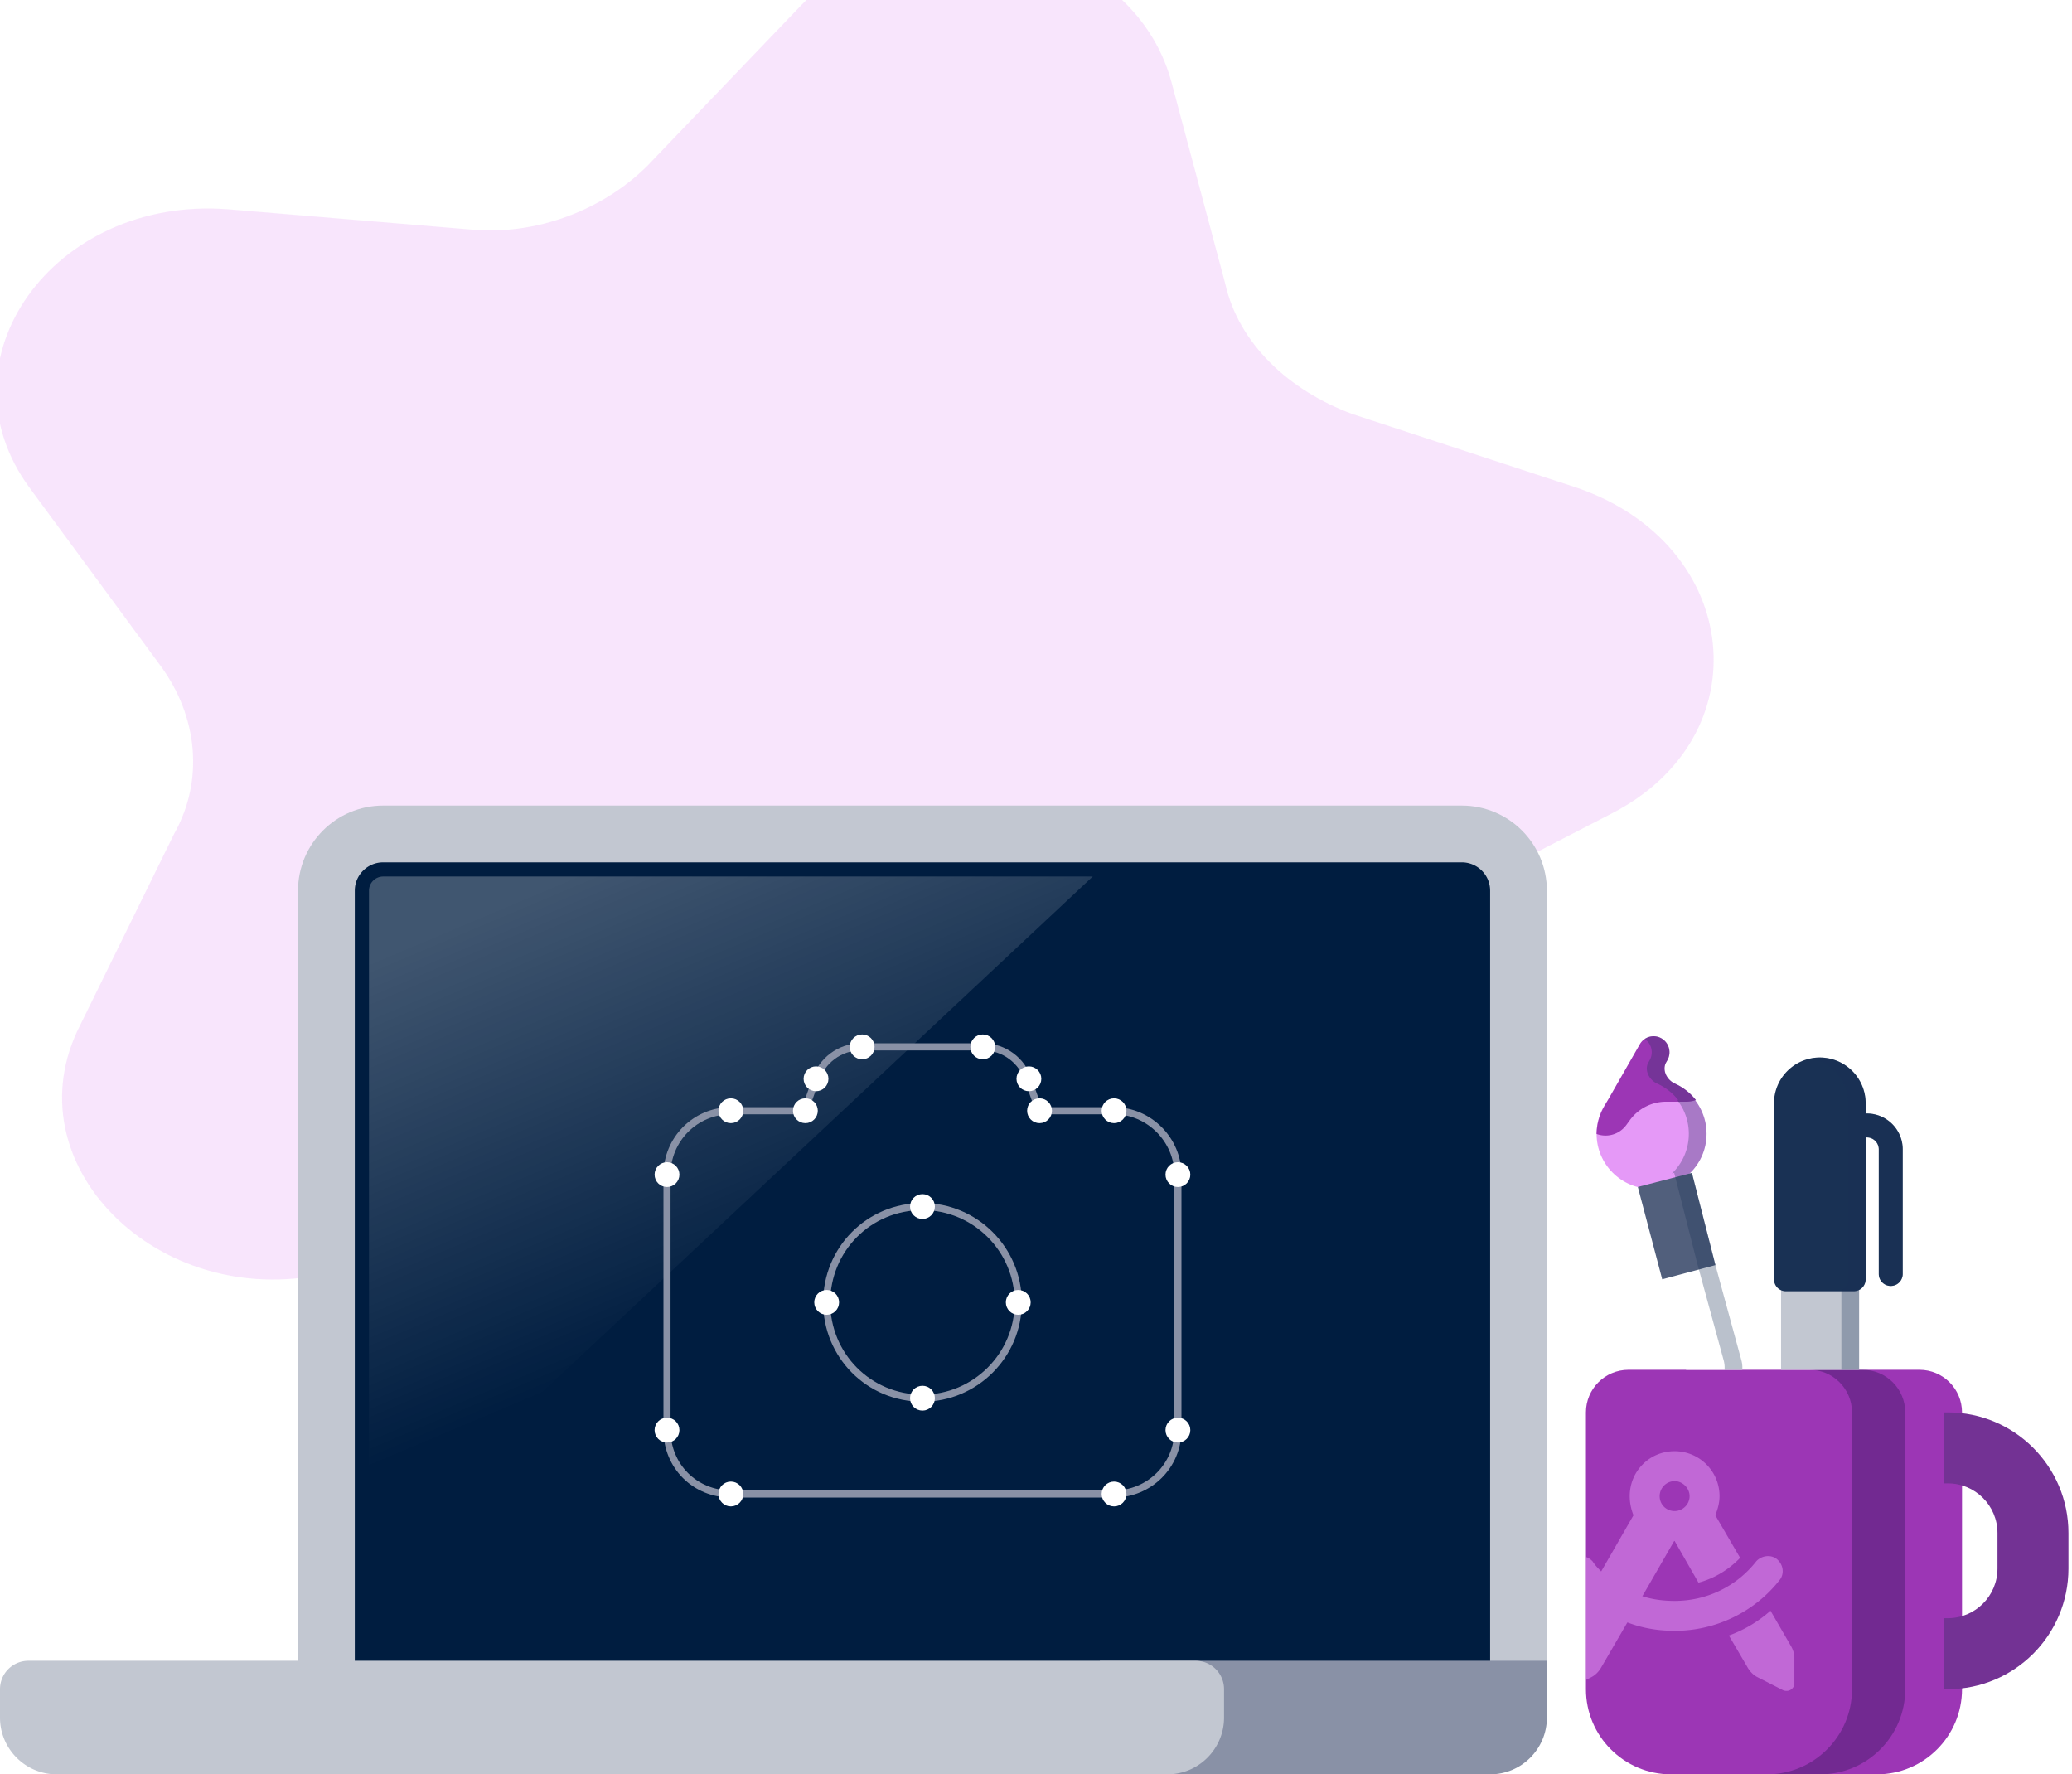 <svg width="584" height="500" fill="none" xmlns="http://www.w3.org/2000/svg"><g clip-path="url(#clip0_1699_13098)"><path opacity=".25" d="M454.131 229.306l-58.677 30.282c-17.035 8.517-28.391 23.657-29.338 40.691l-4.732 58.67c-2.839 42.584-61.515 63.402-98.424 35.013l-51.105-38.798c-15.143-11.356-35.017-15.141-53.945-11.356l-66.247 15.141c-47.32 10.41-88.96-31.228-69.087-70.026l26.5-53.939c8.517-15.141 6.624-33.12-3.786-47.315L8.38 137.515c-26.498-35.959 6.625-82.328 55.838-78.542l68.14 5.677c18.928 1.893 37.855-5.677 50.158-17.98L226.05 1.249c31.231-32.174 92.747-19.872 104.103 21.765l15.143 56.778c3.785 17.034 17.981 30.282 35.963 36.906l63.408 20.818c46.373 16.087 52.051 70.026 9.464 91.791z" fill="#E599F7"/><path d="M108 235h304c8.837 0 16 7.163 16 16v225c0 8.837-7.163 16-16 16H108c-8.837 0-16-7.163-16-16V251c0-8.837 7.163-16 16-16z" fill="#001D40" stroke="#C2C7D1" stroke-width="16"/><path d="M310 468h126v16c0 8.837-7.163 16-16 16H310v-32z" fill="#8991A6"/><path d="M345 476a8 8 0 0 0-8-8H8a8 8 0 0 0-8 8v8c0 8.837 7.163 16 16 16h313c8.837 0 16-7.163 16-16v-8z" fill="#C2C7D1"/><path opacity=".25" d="M104 251a4 4 0 0 1 4-4h200L104 438V251z" fill="url(#paint0_linear_1699_13098)"/><g style="mix-blend-mode:screen"><path fill-rule="evenodd" clip-rule="evenodd" d="M242.562 296c-5.456 0-10.142 3.641-11.702 8.582l-.005.017-3.336 9.401H206c-9.563 0-17 7.698-17 17v72c0 9.573 7.427 17 17 17h108c9.302 0 17-7.437 17-17v-72c0-9.291-7.709-17-17-17h-21.8l-3.336-9.401-.005-.017c-1.56-4.941-6.247-8.582-11.703-8.582h-34.594zm-13.604 7.963c1.82-5.738 7.254-9.963 13.604-9.963h34.594c6.35 0 11.785 4.225 13.605 9.963l2.852 8.037H314c10.396 0 19 8.604 19 19v72c0 10.687-8.614 19-19 19H206c-10.677 0-19-8.323-19-19v-72c0-10.386 8.313-19 19-19h20.106l2.852-8.037zM232 367c0-15.452 12.253-28 28-28 15.459 0 28 12.541 28 28s-12.541 28-28 28c-15.747 0-28-12.548-28-28zm28-26c-14.628 0-26 11.639-26 26s11.372 26 26 26c14.354 0 26-11.646 26-26s-11.646-26-26-26z" fill="#8991A6"/><circle cx="206" cy="313" r="2.75" fill="#fff" stroke="#fff" stroke-width="1.5"/><circle cx="227" cy="313" r="2.75" fill="#fff" stroke="#fff" stroke-width="1.5"/><circle cx="293" cy="313" r="2.75" fill="#fff" stroke="#fff" stroke-width="1.5"/><circle cx="277" cy="295" r="2.75" fill="#fff" stroke="#fff" stroke-width="1.5"/><circle cx="290" cy="304" r="2.75" fill="#fff" stroke="#fff" stroke-width="1.5"/><circle r="2.75" transform="matrix(-1 0 0 1 243 295)" fill="#fff" stroke="#fff" stroke-width="1.5"/><circle r="2.75" transform="matrix(-1 0 0 1 230 304)" fill="#fff" stroke="#fff" stroke-width="1.5"/><circle cx="260" cy="340" r="2.75" fill="#fff" stroke="#fff" stroke-width="1.5"/><circle cx="260" cy="394" r="2.75" fill="#fff" stroke="#fff" stroke-width="1.5"/><circle cx="287" cy="367" r="2.75" transform="rotate(90 287 367)" fill="#fff" stroke="#fff" stroke-width="1.5"/><circle cx="233" cy="367" r="2.75" transform="rotate(90 233 367)" fill="#fff" stroke="#fff" stroke-width="1.5"/><circle cx="188" cy="331" r="2.75" fill="#fff" stroke="#fff" stroke-width="1.5"/><circle r="2.75" transform="matrix(1 0 0 -1 206 421)" fill="#fff" stroke="#fff" stroke-width="1.5"/><circle r="2.75" transform="matrix(1 0 0 -1 188 403)" fill="#fff" stroke="#fff" stroke-width="1.5"/><circle r="2.75" transform="matrix(-1 0 0 1 314 313)" fill="#fff" stroke="#fff" stroke-width="1.5"/><circle r="2.75" transform="matrix(-1 0 0 1 332 331)" fill="#fff" stroke="#fff" stroke-width="1.5"/><circle cx="314" cy="421" r="2.75" transform="rotate(-180 314 421)" fill="#fff" stroke="#fff" stroke-width="1.5"/><circle cx="332" cy="403" r="2.75" transform="rotate(-180 332 403)" fill="#fff" stroke="#fff" stroke-width="1.5"/></g><path d="M447 398c0-6.627 5.373-12 12-12h82c6.627 0 12 5.373 12 12v78c0 13.255-10.745 24-24 24h-58c-13.255 0-24-10.745-24-24v-78z" fill="#9C36B5"/><g opacity=".3" filter="url(#filter0_i_1699_13098)"><path d="M514 500h15c13.255 0 24-10.745 24-24v-78c0-6.627-5.373-12-12-12h-15c6.627 0 12 5.373 12 12v78c0 13.255-10.745 24-24 24z" fill="#193154"/></g><path d="M548 476h1c18.778 0 34-15.222 34-34v-10c0-18.778-15.222-34-34-34h-1v20h1c7.732 0 14 6.268 14 14v10c0 7.732-6.268 14-14 14h-1v20z" fill="#733294"/><g opacity=".5" fill="#E599F7"><path fill-rule="evenodd" clip-rule="evenodd" d="M447 473.395l1.533-.781c1.055-.527 1.978-1.45 2.637-2.505l7.515-12.92c4.086 1.582 8.569 2.373 13.315 2.373 11.865 0 22.676-5.537 29.531-14.238 1.45-1.714 1.187-4.35-.659-5.932-1.714-1.451-4.482-1.055-5.933.659-5.405 6.855-13.71 11.074-22.939 11.074-3.164 0-6.196-.396-9.097-1.318l8.965-15.557H472l6.724 11.733c4.482-1.186 8.569-3.691 11.733-6.987l-6.987-11.997c.659-1.714 1.186-3.428 1.186-5.405 0-6.988-5.669-12.656-12.656-12.656-7.119 0-12.656 5.668-12.656 12.656 0 1.977.395 3.691 1.054 5.405l-9.096 15.82c-.923-.923-1.714-1.714-2.373-2.768A4.39 4.39 0 0 0 447 438.75v34.645zm29.219-51.801c0 2.373-1.978 4.218-4.219 4.218-2.373 0-4.219-1.845-4.219-4.218 0-2.241 1.846-4.219 4.219-4.219 2.241 0 4.219 1.978 4.219 4.219z"/><path d="M499.026 453.894a36.491 36.491 0 0 1-11.733 6.987l5.405 9.228c.659 1.055 1.582 1.978 2.637 2.505l7.251 3.692c.659.263 1.45.263 2.109-.132.659-.396 1.055-1.055 1.055-1.846v-7.251c0-1.055-.396-2.241-.923-3.164l-5.801-10.019z"/></g><g clip-path="url(#clip1_1699_13098)"><path fill="#C2C7D1" d="M502 343h22v48h-22z"/><path d="M525.842 310.921c.001-7.136-5.784-12.921-12.92-12.921s-12.921 5.785-12.921 12.921L500 360.5a3.374 3.374 0 0 0 3.375 3.375h19.092a3.375 3.375 0 0 0 3.375-3.375v-39.979h.324a3.375 3.375 0 0 1 3.375 3.375V359a3.375 3.375 0 1 0 6.75 0v-35.104c0-5.592-4.533-10.125-10.125-10.125h-.324v-2.85z" fill="#193154"/><ellipse cx="465.5" cy="319.5" rx="15.5" ry="15.5" transform="rotate(90 465.5 319.5)" fill="#E599F7"/><path fill-rule="evenodd" clip-rule="evenodd" d="M485.231 393.005a7.876 7.876 0 0 1-9.625-5.603L468.5 360.5l15-4 7.334 26.879a7.876 7.876 0 0 1-5.603 9.626z" fill="#fff"/><path fill-rule="evenodd" clip-rule="evenodd" d="M476.875 330.523L483.5 356.5l-15 4-6.87-26.02 15.245-3.957z" fill="#515F7C"/><path d="M458.392 317.012l.984-1.348a12.659 12.659 0 0 1 10.223-5.214h5.784c.918 0 1.8-.162 2.617-.459a15.695 15.695 0 0 0-5.92-4.643c-2.254-1.018-3.703-3.816-2.468-5.974l.336-.588c1.238-2.163.503-4.93-1.64-6.179a4.46 4.46 0 0 0-6.123 1.656l-10.084 17.628s0 .001 0 0l.001.001a15.875 15.875 0 0 0-2.102 7.651 7.194 7.194 0 0 0 2.533.457 7.257 7.257 0 0 0 5.859-2.988z" fill="#9C36B5"/><path opacity=".3" fill-rule="evenodd" clip-rule="evenodd" d="M480.72 392.859a7.876 7.876 0 0 0 5.114-9.48L478.5 356.5h.001l-6.625-25.977-.653.169A15.453 15.453 0 0 0 476 319.5c0-3.552-1.194-6.824-3.204-9.438a9.71 9.71 0 0 0 .204-.071 15.681 15.681 0 0 0-4.469-3.895c-.476-.277-.96-.526-1.45-.748-2.254-1.018-3.703-3.816-2.469-5.974l.337-.588c1.186-2.074.56-4.703-1.383-6.017a4.449 4.449 0 0 1 4.742-.162c2.144 1.249 2.878 4.016 1.641 6.179l-.337.588c-1.234 2.158.215 4.956 2.469 5.974.49.222.974.471 1.45.748a15.681 15.681 0 0 1 4.469 3.895 9.71 9.71 0 0 1-.204.071A15.427 15.427 0 0 1 481 319.5c0 4.4-1.833 8.371-4.777 11.192l.653-.169 6.625 25.977h-.001l7.334 26.879a7.874 7.874 0 0 1-10.114 9.48zM519 391h5v-27.492a3.376 3.376 0 0 0 1.843-3.008v-39.979h.324a3.375 3.375 0 0 1 3.375 3.375V359a3.375 3.375 0 1 0 6.75 0v-35.104c0-5.592-4.533-10.125-10.125-10.125h-.324v-2.85c0-7.136-5.785-12.921-12.921-12.921-.855 0-1.691.083-2.5.242 5.94 1.164 10.421 6.398 10.421 12.679V360.5a3.376 3.376 0 0 1-1.843 3.008V391z" fill="#193154"/></g></g><defs><filter id="filter0_i_1699_13098" x="514" y="386" width="39" height="114" filterUnits="userSpaceOnUse" color-interpolation-filters="sRGB"><feFlood flood-opacity="0" result="BackgroundImageFix"/><feBlend in="SourceGraphic" in2="BackgroundImageFix" result="shape"/><feColorMatrix in="SourceAlpha" values="0 0 0 0 0 0 0 0 0 0 0 0 0 0 0 0 0 0 127 0" result="hardAlpha"/><feOffset dx="-16"/><feComposite in2="hardAlpha" operator="arithmetic" k2="-1" k3="1"/><feColorMatrix values="0 0 0 0 0.098 0 0 0 0 0.192 0 0 0 0 0.329 0 0 0 0.25 0"/><feBlend mode="multiply" in2="shape" result="effect1_innerShadow_1699_13098"/></filter><linearGradient id="paint0_linear_1699_13098" x1="162" y1="247" x2="213" y2="368" gradientUnits="userSpaceOnUse"><stop stop-color="#fff"/><stop offset="1" stop-color="#fff" stop-opacity="0"/></linearGradient><clipPath id="clip0_1699_13098"><path fill="#fff" d="M0 0h584v500H0z"/></clipPath><clipPath id="clip1_1699_13098"><path fill="#fff" transform="translate(447 284)" d="M0 0h106v102H0z"/></clipPath></defs></svg>